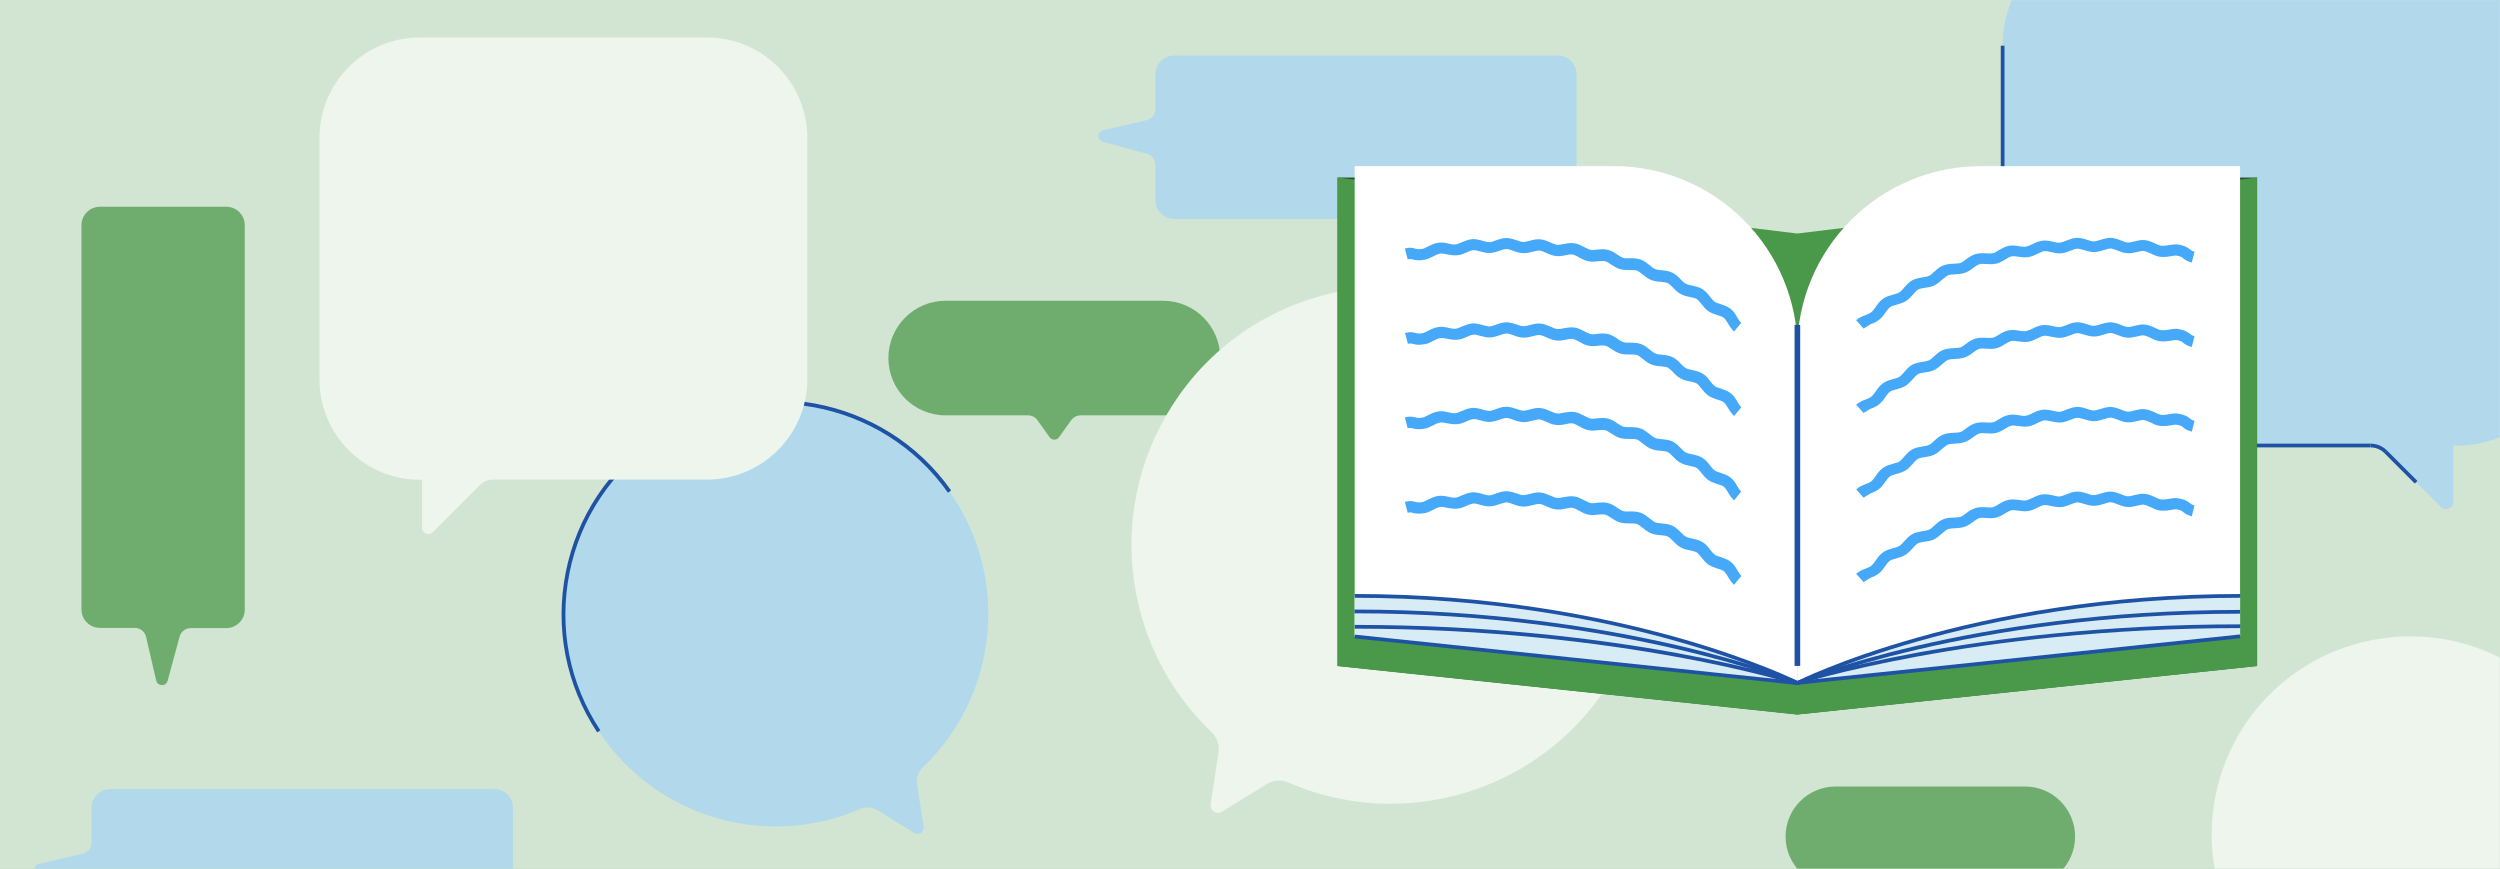 <svg width="1335" height="464" viewBox="0 0 1335 464" fill="none" xmlns="http://www.w3.org/2000/svg">
<rect x="0" y="0" width="1335" height="464" fill="#333333" stroke="none"/>
<g clip-path="url(#clip0_1528_78385)">
<rect width="1335" height="464" fill="#D2E5D2"/>
<mask id="mask0_1528_78385" style="mask-type:luminance" maskUnits="userSpaceOnUse" x="0" y="0" width="1335" height="464">
<path d="M1335 0H0V464H1335V0Z" fill="white"/>
</mask>
<g mask="url(#mask0_1528_78385)">
<path d="M1334 -0.8H-1V464.9H1334V-0.8Z" fill="#D2E5D2"/>
<path d="M89.5 363.6L95.9 340C96.6 337.3 99.1 335.4 101.9 335.4H120.8C126.3 335.4 130.7 331 130.7 325.5V120.3C130.7 114.8 126.3 110.4 120.8 110.4H53.4C47.9 110.4 43.5 114.8 43.5 120.3V325.4C43.5 330.9 47.9 335.3 53.4 335.3H72C74.9 335.3 77.4 337.3 78 340.1L83.4 363.4C84.2 366.6 88.6 366.7 89.5 363.6Z" fill="#6EAD6E"/>
<path d="M588.8 75.7L612.4 82.1C615.1 82.8 617 85.3 617 88.1V107C617 112.5 621.4 116.9 626.9 116.9H832C837.5 116.9 841.9 112.5 841.9 107V39.6C841.9 34.1 837.5 29.7 832 29.7H626.9C621.4 29.7 617 34.1 617 39.6V58.2C617 61.1 615 63.6 612.2 64.2L588.9 69.6C585.8 70.4 585.7 74.8 588.8 75.7Z" fill="#B1D9EB"/>
<path d="M20.7 467.3L44.3 473.7C47 474.4 48.9 476.9 48.9 479.7V498.6C48.9 504.1 53.3 508.5 58.8 508.5H264C269.5 508.5 273.9 504.1 273.9 498.6V431.3C273.9 425.8 269.5 421.4 264 421.4H58.8C53.3 421.4 48.9 425.8 48.9 431.3V449.9C48.9 452.8 46.9 455.3 44.1 455.9L20.8 461.3C17.7 462 17.6 466.4 20.7 467.3Z" fill="#B1D9EB"/>
<path d="M621 160.6H505C488.1 160.6 474.4 174.3 474.4 191.2C474.4 208.1 488.1 221.8 505 221.8H549C551 221.8 552.9 222.8 554 224.4L560.5 233.5C561.7 235.2 564.3 235.2 565.5 233.5L572 224.4C573.2 222.8 575 221.8 577 221.8H621C637.9 221.8 651.6 208.1 651.6 191.2C651.6 174.3 638 160.6 621 160.6Z" fill="#6EAD6E"/>
<path d="M1081.4 420H980.2C965.5 420 953.5 431.9 953.5 446.7C953.5 461.4 965.4 473.4 980.2 473.4H1018.5C1020.2 473.4 1021.9 474.2 1022.9 475.7L1028.6 483.6C1029.7 485.1 1031.9 485.1 1033 483.6L1038.7 475.7C1039.7 474.3 1041.3 473.4 1043.1 473.4H1081.4C1096.1 473.4 1108.1 461.5 1108.1 446.7C1108.1 432 1096.1 420 1081.4 420Z" fill="#6EAD6E"/>
<path d="M319.7 390.5C285.3 338.5 299.3 268.6 350.9 233.8C401.8 199.5 471.6 212.2 507 262.4C540 309.3 532.5 372 492.7 409.9C490.3 412.1 489.2 415.4 489.7 418.6L493.2 441.5C493.6 444.3 490.6 446.3 488.2 444.8L468.5 432.6C465.7 430.9 462.3 430.7 459.3 432C409.8 453.5 350.5 437.1 319.7 390.5Z" fill="#B1D9EB"/>
<path fill-rule="evenodd" clip-rule="evenodd" d="M506.2 263.1C471.1 213.3 402 200.7 351.5 234.7L350.4 233C401.8 198.4 472.2 211.2 507.9 261.9L506.2 263.1Z" fill="#1E52A5"/>
<path d="M318.9 391.1C302.1 365.7 296.2 335.4 302.1 305.6C308 275.8 325.2 250.1 350.4 233.1L351.5 234.8C326.8 251.5 309.9 276.8 304.1 306C298.3 335.3 304.1 365.1 320.6 390L318.9 391.1Z" fill="#1E52A5"/>
<path d="M1375.3 504.1C1407.4 455.6 1394.3 390.3 1346.2 357.8C1298.6 325.7 1233.5 337.7 1200.4 384.6C1169.6 428.4 1176.6 486.9 1213.8 522.3C1216 524.4 1217.1 527.4 1216.6 530.4L1213.3 551.7C1212.9 554.3 1215.7 556.2 1218 554.8L1236.4 543.5C1239 541.9 1242.2 541.7 1245 542.9C1291.2 563 1346.5 547.6 1375.3 504.1Z" fill="#EDF5ED"/>
<path d="M857.7 367.3C899.6 304 882.5 218.8 819.7 176.4C757.6 134.6 672.6 150.1 629.5 211.3C589.3 268.4 598.4 344.8 647 391C649.9 393.8 651.3 397.7 650.7 401.6L646.5 429.4C646 432.8 649.7 435.3 652.6 433.4L676.6 418.6C680 416.5 684.2 416.2 687.8 417.8C748.1 444.1 820.2 424 857.7 367.3Z" fill="#EDF5ED"/>
<path d="M224.2 20H377.5C407.1 20 431.1 44 431.1 73.6V202.5C431.1 232.1 407.1 256.1 377.5 256.1H263.3C260.7 256.1 258.2 257.1 256.3 259L231.1 284.2C229 286.3 225.4 284.8 225.4 281.9V256.2H224.2C194.6 256.2 170.6 232.2 170.6 202.6V73.6C170.6 44 194.6 20 224.2 20Z" fill="#EDF5ED"/>
<path d="M1311.5 -38.3H1132.1C1097.5 -38.3 1069.4 -10.2 1069.4 24.4V175.2C1069.4 209.8 1097.5 237.9 1132.1 237.9H1265.8C1268.9 237.9 1271.8 239.1 1274 241.3L1303.5 270.8C1305.9 273.2 1310.1 271.5 1310.1 268.1V238H1311.5C1346.1 238 1374.2 209.9 1374.2 175.3V24.4C1374.2 -10.2 1346.1 -38.3 1311.5 -38.3Z" fill="#B1D9EB"/>
<path d="M1070.4 24.4H1068.4V175.2H1070.4V24.4Z" fill="#1E52A5"/>
<path d="M1274.65 240.544L1273.24 241.958L1289.5 258.226L1290.91 256.812L1274.65 240.544Z" fill="#1E52A5"/>
<path d="M1273.3 242C1271.3 240 1268.6 238.9 1265.8 238.9V236.9C1269.2 236.9 1272.3 238.2 1274.7 240.6L1273.3 242Z" fill="#1E52A5"/>
<path d="M1265.8 236.9H1132.1V238.9H1265.8V236.9Z" fill="#1E52A5"/>
<path d="M959.8 381.5L714.3 355.6V94.8H857.8C914.2 94.8 959.9 140.5 959.9 196.8V381.5H959.8Z" fill="#285036"/>
<path d="M959.8 381.5L1205.3 355.6V94.8H1061.8C1005.4 94.8 959.8 140.5 959.8 196.8V381.5Z" fill="#285036"/>
<path d="M714.2 94.8V355.7L959.7 381.6L1205.2 355.7V94.8L959.7 124.7L714.2 94.8Z" fill="#4A994A"/>
<path d="M959.8 364.8L723.4 339.9V88.7H861.6C915.9 88.7 959.9 132.7 959.9 187V364.8H959.8Z" fill="white"/>
<path d="M959.8 364.8L1196.2 339.9V88.7H1058C1003.7 88.7 959.7 132.7 959.7 187V364.8H959.8Z" fill="white"/>
<path fill-rule="evenodd" clip-rule="evenodd" d="M961.3 173.5V355.6H958.3V173.5H961.3Z" fill="#1E52A5"/>
<path d="M959.8 364.8C959.8 364.8 867.3 318.3 723.4 318.3V339.9L959.8 364.8Z" fill="#D8ECF5"/>
<path fill-rule="evenodd" clip-rule="evenodd" d="M960.2 363.9C960.2 363.9 960.2 363.9 959.8 364.8C959.3 365.7 959.3 365.7 959.3 365.7C959.3 365.7 959.2 365.6 959.1 365.6C958.9 365.5 958.7 365.4 958.3 365.2C957.6 364.9 956.5 364.4 955.1 363.7C952.3 362.4 948.1 360.6 942.7 358.4C931.8 354 915.8 348.2 895.3 342.4C854.3 330.8 795.2 319.2 723.4 319.2V317.2C795.5 317.2 854.7 328.9 895.9 340.5C916.5 346.3 932.6 352.2 943.5 356.5C949 358.7 953.2 360.5 956 361.8C957.4 362.4 958.5 362.9 959.2 363.3C959.6 363.5 959.8 363.6 960 363.7C960 363.8 960.1 363.8 960.2 363.9Z" fill="#1E52A5"/>
<path fill-rule="evenodd" clip-rule="evenodd" d="M960.2 363.8C960.2 363.8 960.2 363.8 959.8 364.7C959.4 365.6 959.4 365.6 959.4 365.6C959.4 365.6 959.3 365.6 959.2 365.5C959 365.4 958.8 365.3 958.4 365.2C957.7 364.9 956.6 364.5 955.2 364C952.4 363 948.2 361.5 942.8 359.7C931.9 356.1 915.9 351.4 895.3 346.6C854.2 337.1 795.2 327.5 723.3 327.5V325.5C795.4 325.5 854.6 335.1 895.7 344.6C916.3 349.4 932.4 354.2 943.3 357.8C948.8 359.6 953 361.1 955.8 362.1C957.2 362.6 958.3 363 959 363.3C959.4 363.4 959.6 363.5 959.8 363.6C960 363.8 960 363.8 960.2 363.8Z" fill="#1E52A5"/>
<path fill-rule="evenodd" clip-rule="evenodd" d="M960.1 363.8C960.1 363.8 960.1 363.8 959.8 364.8C959.5 365.8 959.5 365.8 959.5 365.8C959.5 365.8 959.4 365.8 959.3 365.7C959.1 365.6 958.9 365.6 958.5 365.5C957.8 365.3 956.7 365 955.3 364.5C952.5 363.7 948.3 362.5 942.9 361.1C932 358.3 916 354.5 895.4 350.8C854.3 343.3 795.3 335.7 723.4 335.7V333.7C795.4 333.7 854.6 341.2 895.8 348.8C916.4 352.6 932.5 356.3 943.4 359.2C948.9 360.6 953.1 361.8 955.9 362.6C957.3 363 958.4 363.3 959.1 363.6C959.5 363.7 959.7 363.8 959.9 363.9C959.9 363.7 960 363.8 960.1 363.8Z" fill="#1E52A5"/>
<path fill-rule="evenodd" clip-rule="evenodd" d="M959.9 363.8C959.9 363.8 959.9 363.8 959.8 364.8C959.7 365.8 959.7 365.8 959.7 365.8L943 364C932.1 362.8 916 361.2 895.4 359C854.3 354.7 795.2 348.4 723.3 340.9L723.5 338.9C795.4 346.5 854.5 352.7 895.6 357C916.2 359.2 932.2 360.9 943.2 362L959.9 363.8Z" fill="#1E52A5"/>
<path d="M959.8 364.8C959.8 364.8 1052.3 318.3 1196.2 318.3V339.9L959.8 364.8Z" fill="#D8ECF5"/>
<path fill-rule="evenodd" clip-rule="evenodd" d="M960.2 365.6C960.2 365.6 960.2 365.6 959.8 364.7C959.4 363.8 959.4 363.8 959.4 363.8H959.5C959.5 363.8 959.6 363.7 959.7 363.7C959.9 363.6 960.2 363.5 960.5 363.3C961.2 363 962.3 362.5 963.7 361.8C966.5 360.5 970.7 358.7 976.2 356.5C987.1 352.1 1003.2 346.3 1023.8 340.5C1065 328.8 1124.2 317.2 1196.3 317.2V319.2C1124.4 319.2 1065.4 330.8 1024.4 342.4C1003.9 348.2 987.9 354 977 358.4C971.6 360.6 967.4 362.4 964.6 363.7C963.2 364.3 962.1 364.8 961.4 365.2C961 365.4 960.8 365.5 960.6 365.6C960.4 365.6 960.3 365.6 960.2 365.6Z" fill="#1E52A5"/>
<path fill-rule="evenodd" clip-rule="evenodd" d="M960.2 365.7C960.2 365.7 960.2 365.7 959.8 364.8C959.4 363.9 959.4 363.9 959.4 363.9H959.5C959.5 363.9 959.6 363.9 959.7 363.8C959.9 363.7 960.2 363.6 960.5 363.5C961.2 363.2 962.3 362.8 963.7 362.3C966.5 361.2 970.7 359.8 976.2 358C987.1 354.4 1003.2 349.6 1023.8 344.8C1065 335.2 1124.2 325.7 1196.2 325.7V327.7C1124.3 327.7 1065.3 337.2 1024.2 346.8C1003.7 351.6 987.6 356.3 976.8 359.9C971.4 361.7 967.2 363.2 964.4 364.2C963 364.7 961.9 365.1 961.2 365.4C960.8 365.5 960.6 365.6 960.4 365.7C960.3 365.6 960.3 365.6 960.2 365.7Z" fill="#1E52A5"/>
<path fill-rule="evenodd" clip-rule="evenodd" d="M960.1 365.7C960.1 365.7 960.1 365.7 959.8 364.7C959.5 363.7 959.5 363.7 959.5 363.7H959.6C959.6 363.7 959.7 363.7 959.8 363.6C960 363.5 960.3 363.5 960.6 363.3C961.3 363.1 962.4 362.8 963.8 362.3C966.6 361.5 970.8 360.3 976.3 358.9C987.2 356.1 1003.3 352.3 1023.9 348.5C1065.1 341 1124.2 333.4 1196.3 333.4V335.4C1124.4 335.4 1065.3 342.9 1024.3 350.5C1003.8 354.3 987.7 358 976.8 360.8C971.4 362.2 967.2 363.4 964.4 364.2C963 364.6 961.9 364.9 961.2 365.2C960.8 365.3 960.6 365.4 960.4 365.4C960.3 365.6 960.2 365.7 960.1 365.7Z" fill="#1E52A5"/>
<path fill-rule="evenodd" clip-rule="evenodd" d="M959.9 365.7C959.9 365.7 959.9 365.7 959.8 364.7C959.7 363.7 959.7 363.7 959.7 363.7L976.4 361.9C987.3 360.7 1003.4 359.1 1024 356.9C1065.1 352.6 1124.2 346.3 1196.1 338.8L1196.3 340.8C1124.4 348.4 1065.3 354.6 1024.2 358.9C1003.6 361.1 987.6 362.8 976.6 363.9L959.9 365.7Z" fill="#1E52A5"/>
<path d="M926 312.3C924.6 311 923.6 309.5 922.8 308.1C922.1 306.9 921.4 305.8 920.6 305.1C919.8 304.4 918.5 304 917.1 303.6C915.6 303.1 913.8 302.5 912.3 301.5C910.7 300.4 909.6 298.9 908.6 297.7C907.7 296.6 906.9 295.6 906.1 295C905.2 294.5 903.9 294.2 902.5 293.9C900.9 293.6 899.1 293.2 897.5 292.3C895.8 291.4 894.6 290.1 893.4 288.9C892.4 287.9 891.5 287 890.6 286.5C889.7 286.1 888.3 285.9 886.9 285.8C885.3 285.7 883.5 285.5 881.7 284.8C879.9 284.1 878.5 282.9 877.2 281.9C876.1 281 875.1 280.2 874.1 279.8C873.1 279.5 871.8 279.5 870.4 279.5C868.8 279.5 866.9 279.5 865.1 279C863.3 278.5 861.7 277.4 860.3 276.5C859.1 275.7 858 275 857.1 274.8C856.1 274.6 854.8 274.7 853.4 274.8C851.8 275 849.9 275.2 848.1 274.8C846.2 274.4 844.6 273.5 843.2 272.7C842 272 840.8 271.4 839.8 271.2C838.8 271 837.5 271.3 836.1 271.6C834.5 271.9 832.7 272.3 830.8 272C828.9 271.8 827.2 271 825.6 270.3C824.3 269.7 823.1 269.2 822.2 269.1C821.1 269 819.8 269.4 818.5 269.7C816.9 270.1 815.2 270.6 813.3 270.5C811.3 270.4 809.5 269.8 808 269.2C806.7 268.7 805.5 268.3 804.5 268.3C803.4 268.3 802.1 268.7 800.8 269.2C799.3 269.7 797.5 270.3 795.7 270.4C793.7 270.5 791.8 269.9 790.2 269.5C788.9 269.1 787.7 268.8 786.8 268.9C785.7 269 784.4 269.5 783.1 270.1C781.6 270.8 780 271.5 778.2 271.6C776.1 271.8 774.2 271.4 772.5 271.1C771.2 270.8 770 270.6 769.2 270.7C767.8 270.9 766.5 271.6 765.1 272.3C763.7 273 762.3 273.8 760.7 274C757.4 274.6 755.7 274.2 754.2 273.8C753.4 273.6 753.1 273.5 751.7 273.8L750.2 268C752.9 267.3 754.3 267.6 755.8 268C756.7 268.2 757.4 268.5 759.6 268.1C760.3 268 761.2 267.5 762.2 267C763.8 266.2 765.8 265.1 768.2 264.8C770 264.6 771.8 264.9 773.5 265.3C774.9 265.6 776.2 265.9 777.4 265.7C778.3 265.6 779.4 265.1 780.5 264.6C782.2 263.9 784.1 263.1 786.2 262.9C788.2 262.8 790 263.3 791.7 263.8C793 264.2 794.3 264.5 795.4 264.5C796.3 264.5 797.5 264.1 798.7 263.6C800.4 263 802.3 262.3 804.4 262.3C806.4 262.3 808.3 263 809.9 263.5C811.2 264 812.4 264.4 813.4 264.4C814.3 264.4 815.5 264.1 816.8 263.8C818.5 263.3 820.5 262.8 822.6 263C824.6 263.2 826.4 264 828 264.7C829.2 265.2 830.4 265.8 831.4 265.9C832.4 266 833.6 265.8 834.9 265.5C836.6 265.2 838.6 264.8 840.7 265.1C842.8 265.4 844.5 266.4 846.1 267.2C847.3 267.8 848.4 268.4 849.3 268.6C850.2 268.8 851.5 268.7 852.8 268.5C854.6 268.3 856.6 268.1 858.6 268.6C860.6 269.1 862.3 270.2 863.7 271.2C864.8 271.9 865.9 272.7 866.8 272.9C867.7 273.2 869 273.2 870.3 273.1C872.1 273.1 874.1 273.1 876.1 273.8C878 274.5 879.6 275.8 881 276.9C882 277.7 883 278.5 883.9 278.9C884.8 279.3 886 279.4 887.3 279.5C889.1 279.7 891.1 279.8 893 280.7C894.9 281.6 896.3 283 897.6 284.3C898.5 285.2 899.4 286.1 900.3 286.6C901.2 287.1 902.4 287.3 903.7 287.6C905.5 288 907.4 288.4 909.2 289.5C911 290.6 912.2 292.2 913.3 293.6C914.1 294.7 914.9 295.6 915.7 296.2C916.5 296.8 917.7 297.1 918.9 297.5C920.6 298.1 922.6 298.7 924.2 300C925.9 301.3 926.9 303 927.8 304.6C928.5 305.7 929.1 306.8 929.9 307.5L926 312.3ZM995.2 310.9L991.2 306.4C992.8 305 994.7 304.2 996.3 303.6C997.5 303.1 998.7 302.7 999.4 302C1000.2 301.4 1000.9 300.3 1001.7 299.2C1002.7 297.7 1003.9 296.1 1005.6 294.9C1007.3 293.7 1009.3 293.2 1011 292.7C1012.3 292.4 1013.5 292 1014.3 291.5C1015.2 291 1016 290 1016.9 289C1018.1 287.7 1019.4 286.2 1021.2 285.2C1023.1 284.2 1025.1 283.9 1026.8 283.6C1028.1 283.4 1029.3 283.2 1030.2 282.8C1031.1 282.4 1032 281.5 1033 280.6C1034.3 279.4 1035.8 278 1037.7 277.3C1039.6 276.5 1041.7 276.4 1043.4 276.4C1044.7 276.3 1046 276.3 1046.9 276C1047.8 275.7 1048.9 274.9 1049.9 274.1C1051.3 273 1052.9 271.9 1054.9 271.3C1056.9 270.7 1058.9 270.8 1060.7 270.9C1062 271 1063.3 271.1 1064.2 270.8C1065.2 270.6 1066.3 269.9 1067.4 269.2C1068.9 268.3 1070.6 267.3 1072.6 266.9C1074.6 266.5 1076.6 266.8 1078.4 267C1079.7 267.2 1080.9 267.4 1081.9 267.2C1082.9 267 1084.1 266.5 1085.3 265.9C1086.9 265.1 1088.6 264.3 1090.7 264C1092.8 263.8 1094.7 264.2 1096.5 264.6C1097.8 264.9 1099 265.2 1099.9 265.1C1100.9 265 1102.1 264.5 1103.4 264C1105 263.4 1106.8 262.6 1108.9 262.5C1111 262.4 1112.9 263 1114.6 263.6C1115.9 264 1117 264.4 1118 264.4C1119 264.4 1120.3 264 1121.6 263.6C1123.2 263.1 1125.1 262.5 1127.1 262.5C1129.2 262.6 1131.1 263.3 1132.8 264C1134 264.5 1135.1 264.9 1136 265C1137.1 265.1 1138.4 264.8 1139.8 264.4C1141.5 264 1143.3 263.5 1145.2 263.7C1147.4 263.9 1149.3 264.8 1151 265.6C1152.1 266.1 1153.2 266.6 1154 266.7C1155.3 266.9 1156.7 266.6 1158.2 266.4C1159.8 266.1 1161.6 265.8 1163.3 266.1C1166.8 266.7 1168.2 267.7 1169.6 268.8C1170.2 269.3 1170.6 269.6 1171.9 269.9L1170.4 275.7C1167.8 275 1166.6 274.1 1165.8 273.4C1165.1 272.8 1164.6 272.4 1162.3 272C1161.6 271.9 1160.5 272.1 1159.3 272.3C1157.5 272.6 1155.5 272.9 1153.3 272.6C1151.6 272.4 1150 271.6 1148.6 270.9C1147.3 270.3 1146 269.7 1144.8 269.5C1143.9 269.4 1142.7 269.7 1141.4 270C1139.7 270.4 1137.8 270.9 1135.8 270.7C1134 270.6 1132.3 269.9 1130.8 269.3C1129.5 268.8 1128.2 268.3 1127.1 268.2C1126.2 268.2 1124.9 268.6 1123.6 269C1122 269.5 1120.2 270.1 1118.2 270.1C1116.3 270.1 1114.6 269.6 1113 269.1C1111.6 268.7 1110.3 268.3 1109.3 268.3C1108.3 268.3 1107.1 268.8 1105.9 269.3C1104.3 269.9 1102.6 270.6 1100.6 270.8C1098.7 270.9 1096.9 270.5 1095.3 270.2C1093.9 269.9 1092.6 269.6 1091.6 269.7C1090.6 269.8 1089.4 270.4 1088.2 271C1086.7 271.7 1085 272.6 1083.1 272.9C1081.2 273.2 1079.4 272.9 1077.8 272.7C1076.4 272.5 1075.1 272.3 1074.1 272.5C1073.1 272.7 1072 273.4 1070.8 274.1C1069.4 275 1067.8 275.9 1065.9 276.4C1064.1 276.9 1062.2 276.7 1060.6 276.6C1059.2 276.5 1057.8 276.4 1056.9 276.7C1055.9 277 1054.9 277.8 1053.7 278.6C1052.4 279.6 1050.9 280.7 1049.1 281.3C1047.3 281.9 1045.5 282 1043.8 282.1C1042.4 282.2 1041.1 282.2 1040.1 282.6C1039.2 283 1038.2 283.9 1037.1 284.8C1035.9 285.9 1034.5 287.1 1032.8 288C1031.1 288.8 1029.3 289.1 1027.7 289.3C1026.3 289.5 1025 289.7 1024.1 290.2C1023.2 290.7 1022.3 291.7 1021.4 292.7C1020.3 293.9 1019.1 295.3 1017.5 296.3C1015.9 297.3 1014.1 297.8 1012.6 298.2C1011.2 298.6 1010 298.9 1009.1 299.5C1008.3 300.1 1007.5 301.2 1006.7 302.3C1005.8 303.6 1004.7 305.2 1003.2 306.3C1001.7 307.5 1000 308.1 998.5 308.7C997.2 309.7 995.9 310.2 995.2 310.9ZM926 267.2C924.6 265.9 923.6 264.4 922.8 263C922.1 261.8 921.4 260.7 920.6 260C919.8 259.3 918.5 258.9 917.1 258.5C915.6 258 913.8 257.4 912.3 256.4C910.7 255.3 909.6 253.8 908.6 252.6C907.7 251.5 906.9 250.5 906.1 249.9C905.2 249.4 903.9 249.1 902.5 248.8C900.9 248.5 899.1 248.1 897.5 247.2C895.8 246.3 894.5 245 893.4 243.8C892.4 242.8 891.5 241.9 890.6 241.4C889.7 241 888.3 240.8 886.9 240.7C885.3 240.6 883.5 240.4 881.7 239.7C879.9 239 878.5 237.8 877.2 236.8C876.1 235.9 875.1 235.1 874.1 234.7C873.1 234.4 871.8 234.4 870.4 234.4C868.8 234.4 866.9 234.4 865.1 233.9C863.3 233.4 861.7 232.3 860.3 231.4C859.1 230.6 858 229.9 857.1 229.7C856.1 229.5 854.8 229.6 853.4 229.7C851.8 229.9 849.9 230.1 848.1 229.7C846.2 229.3 844.6 228.4 843.2 227.6C842 226.9 840.8 226.3 839.8 226.1C838.8 225.9 837.5 226.2 836.1 226.5C834.5 226.8 832.7 227.2 830.8 226.9C828.9 226.7 827.2 225.9 825.6 225.2C824.3 224.6 823.1 224.1 822.2 224C821.1 223.9 819.8 224.3 818.5 224.6C816.9 225 815.1 225.5 813.3 225.4C811.3 225.3 809.5 224.7 808 224.1C806.7 223.6 805.5 223.2 804.5 223.2C803.4 223.2 802.1 223.6 800.8 224.1C799.3 224.6 797.5 225.2 795.7 225.3C793.7 225.4 791.8 224.8 790.2 224.4C788.9 224 787.7 223.7 786.8 223.8C785.7 223.9 784.4 224.4 783.1 225C781.6 225.7 780 226.4 778.2 226.5C776.1 226.7 774.2 226.3 772.5 226C771.2 225.7 770 225.5 769.2 225.6C767.8 225.8 766.5 226.5 765.1 227.2C763.7 227.9 762.3 228.7 760.7 228.9C757.4 229.5 755.7 229.1 754.2 228.7C753.4 228.5 753.1 228.4 751.7 228.7L750.2 222.9C752.9 222.2 754.3 222.5 755.8 222.9C756.7 223.1 757.4 223.4 759.6 223C760.3 222.9 761.2 222.4 762.2 221.9C763.8 221.1 765.8 220 768.2 219.7C770 219.4 771.8 219.8 773.5 220.2C774.9 220.5 776.2 220.8 777.4 220.6C778.3 220.5 779.4 220 780.5 219.5C782.2 218.8 784.1 218 786.2 217.8C788.2 217.7 790 218.2 791.7 218.7C793 219.1 794.3 219.4 795.4 219.4C796.3 219.4 797.5 219 798.7 218.5C800.4 217.9 802.3 217.2 804.4 217.2C806.4 217.2 808.2 217.9 809.9 218.4C811.2 218.9 812.4 219.3 813.4 219.3C814.4 219.3 815.5 219 816.8 218.7C818.5 218.2 820.5 217.7 822.6 217.9C824.6 218.1 826.4 218.9 828 219.6C829.2 220.1 830.4 220.7 831.4 220.8C832.4 220.9 833.6 220.7 834.9 220.4C836.6 220.1 838.6 219.7 840.7 220C842.8 220.3 844.5 221.3 846.1 222.1C847.3 222.7 848.4 223.3 849.3 223.5C850.2 223.7 851.5 223.6 852.8 223.4C854.6 223.2 856.6 223 858.6 223.5C860.6 224 862.3 225.1 863.7 226.1C864.8 226.8 865.9 227.5 866.8 227.8C867.8 228.1 869 228.1 870.3 228.1C872.1 228.1 874.1 228.1 876.1 228.8C878 229.5 879.6 230.8 881 231.9C882 232.7 883 233.5 883.9 233.9C884.8 234.3 886 234.4 887.3 234.5C889.1 234.7 891.1 234.8 893 235.7C894.9 236.6 896.3 238 897.5 239.3C898.4 240.3 899.3 241.1 900.2 241.6C901.1 242.1 902.3 242.3 903.6 242.6C905.4 243 907.3 243.4 909.1 244.5C910.9 245.6 912.1 247.2 913.2 248.6C914 249.7 914.8 250.6 915.6 251.2C916.4 251.8 917.6 252.1 918.8 252.5C920.5 253.1 922.5 253.7 924.1 255C925.8 256.3 926.8 258 927.7 259.6C928.4 260.7 929 261.8 929.8 262.5L926 267.2ZM995.2 265.8L991.2 261.3C992.8 259.9 994.7 259.1 996.3 258.5C997.5 258 998.7 257.6 999.4 256.9C1000.2 256.3 1000.9 255.2 1001.7 254.1C1002.7 252.6 1003.9 251 1005.6 249.8C1007.3 248.6 1009.3 248.1 1011 247.6C1012.3 247.3 1013.5 246.9 1014.3 246.4C1015.1 245.9 1016 244.9 1016.8 243.9C1018 242.6 1019.3 241 1021.1 240C1022.9 239 1024.9 238.7 1026.7 238.4C1028 238.2 1029.2 238 1030.1 237.6C1031 237.2 1031.9 236.3 1032.9 235.4C1034.2 234.2 1035.7 232.8 1037.6 232.1C1039.5 231.3 1041.6 231.2 1043.4 231.1C1044.7 231 1046 231 1046.9 230.7C1047.8 230.4 1048.9 229.6 1049.9 228.8C1051.3 227.7 1052.9 226.6 1054.9 226C1056.9 225.4 1058.9 225.5 1060.7 225.6C1062 225.7 1063.3 225.7 1064.2 225.5C1065.2 225.3 1066.3 224.6 1067.4 223.9C1068.9 223 1070.6 222 1072.6 221.6C1074.6 221.2 1076.6 221.5 1078.4 221.8C1079.7 222 1080.9 222.2 1081.9 222C1082.9 221.8 1084.1 221.3 1085.3 220.7C1086.9 219.9 1088.6 219.1 1090.7 218.8C1092.8 218.6 1094.7 219 1096.5 219.4C1097.8 219.7 1099 220 1099.9 219.9C1100.9 219.8 1102.1 219.3 1103.4 218.8C1105 218.2 1106.8 217.4 1108.9 217.3C1111 217.2 1112.9 217.8 1114.6 218.4C1115.8 218.8 1117 219.2 1118 219.2C1119 219.2 1120.3 218.8 1121.6 218.4C1123.2 217.9 1125.1 217.3 1127.1 217.3C1129.2 217.4 1131.1 218.1 1132.8 218.8C1134 219.3 1135.1 219.7 1136 219.8C1137.1 219.9 1138.4 219.6 1139.8 219.2C1141.5 218.8 1143.3 218.3 1145.2 218.5C1147.4 218.7 1149.3 219.6 1151 220.4C1152.1 220.9 1153.2 221.4 1154 221.5C1155.3 221.7 1156.7 221.4 1158.2 221.2C1159.8 220.9 1161.6 220.6 1163.3 220.9C1166.8 221.5 1168.2 222.5 1169.6 223.6C1170.2 224.1 1170.6 224.4 1171.9 224.7L1170.4 230.5C1167.8 229.8 1166.6 228.9 1165.8 228.2C1165.1 227.6 1164.6 227.2 1162.3 226.8C1161.6 226.7 1160.5 226.9 1159.3 227.1C1157.5 227.4 1155.5 227.7 1153.3 227.4C1151.6 227.2 1150 226.4 1148.6 225.7C1147.3 225.1 1146 224.5 1144.8 224.3C1143.9 224.2 1142.7 224.5 1141.4 224.8C1139.7 225.2 1137.8 225.7 1135.8 225.5C1134 225.4 1132.3 224.7 1130.8 224.1C1129.5 223.6 1128.2 223.1 1127.1 223C1126.1 223 1124.9 223.4 1123.6 223.8C1122 224.3 1120.2 224.9 1118.2 224.9C1116.3 224.9 1114.6 224.4 1113 223.9C1111.6 223.5 1110.3 223.1 1109.3 223.1C1108.3 223.1 1107.1 223.6 1105.9 224.1C1104.3 224.7 1102.6 225.4 1100.6 225.6C1098.7 225.7 1096.9 225.3 1095.3 225C1093.9 224.7 1092.6 224.4 1091.6 224.5C1090.6 224.6 1089.4 225.2 1088.2 225.8C1086.7 226.5 1085 227.4 1083.1 227.7C1081.2 228 1079.4 227.7 1077.8 227.5C1076.4 227.3 1075.1 227.1 1074.1 227.3C1073.1 227.5 1072 228.2 1070.8 228.9C1069.4 229.8 1067.8 230.7 1065.9 231.2C1064.1 231.6 1062.2 231.5 1060.6 231.4C1059.2 231.3 1057.8 231.2 1056.9 231.5C1055.9 231.8 1054.9 232.6 1053.7 233.4C1052.4 234.4 1050.9 235.5 1049.1 236.1C1047.3 236.7 1045.5 236.8 1043.9 236.9C1042.5 237 1041.1 237 1040.2 237.4C1039.3 237.8 1038.3 238.7 1037.2 239.6C1036 240.7 1034.6 241.9 1032.9 242.8C1031.2 243.6 1029.4 243.9 1027.8 244.1C1026.4 244.3 1025.1 244.5 1024.2 245C1023.3 245.5 1022.4 246.5 1021.5 247.6C1020.4 248.8 1019.2 250.2 1017.6 251.2C1016 252.2 1014.3 252.6 1012.7 253.1C1011.3 253.5 1010 253.8 1009.2 254.4C1008.4 255 1007.6 256.1 1006.8 257.2C1005.9 258.5 1004.8 260.1 1003.3 261.2C1001.8 262.4 1000.1 263 998.6 263.6C997.2 264.6 995.9 265.1 995.2 265.8ZM926 222.1C924.6 220.8 923.6 219.3 922.8 217.9C922.1 216.7 921.4 215.6 920.6 214.9C919.8 214.2 918.5 213.8 917.1 213.4C915.6 212.9 913.8 212.3 912.3 211.3C910.7 210.2 909.6 208.7 908.6 207.5C907.7 206.4 906.9 205.4 906.1 204.8C905.2 204.3 903.9 204 902.5 203.7C900.9 203.4 899.1 203 897.5 202.1C895.8 201.2 894.5 199.9 893.4 198.7C892.4 197.7 891.5 196.8 890.6 196.3C889.7 195.9 888.3 195.7 886.9 195.6C885.3 195.5 883.5 195.3 881.7 194.6C880 193.9 878.5 192.7 877.3 191.7C876.2 190.8 875.2 190 874.2 189.6C873.2 189.3 871.9 189.3 870.5 189.3C868.9 189.3 867 189.3 865.2 188.8C863.4 188.3 861.8 187.2 860.4 186.3C859.2 185.5 858.1 184.8 857.2 184.6C856.2 184.4 854.9 184.5 853.5 184.6C851.9 184.8 850 185 848.2 184.6C846.3 184.2 844.7 183.3 843.3 182.5C842.1 181.8 840.9 181.2 839.9 181C838.9 180.8 837.6 181.1 836.2 181.4C834.6 181.7 832.8 182.1 830.9 181.8C829 181.6 827.3 180.8 825.7 180.1C824.4 179.5 823.2 179 822.3 178.9C821.2 178.8 819.9 179.2 818.6 179.5C817 179.9 815.2 180.4 813.4 180.3C811.4 180.2 809.6 179.6 808.1 179C806.8 178.5 805.6 178.1 804.6 178.1C803.5 178.1 802.2 178.5 800.9 179C799.4 179.5 797.6 180.1 795.8 180.2C793.8 180.3 791.9 179.7 790.3 179.3C789 178.9 787.8 178.6 786.9 178.7C785.8 178.8 784.5 179.3 783.2 179.9C781.7 180.6 780.1 181.3 778.3 181.4C776.2 181.6 774.3 181.2 772.6 180.9C771.3 180.6 770.1 180.4 769.3 180.5C767.9 180.7 766.6 181.4 765.2 182.1C763.8 182.8 762.4 183.6 760.8 183.8C757.5 184.4 755.8 184 754.3 183.6C753.5 183.4 753.2 183.3 751.8 183.6L750.3 177.8C753 177.1 754.4 177.4 755.9 177.8C756.8 178 757.5 178.3 759.7 177.9C760.4 177.8 761.3 177.3 762.3 176.8C763.9 176 765.9 174.9 768.3 174.6C770.1 174.3 771.9 174.7 773.6 175.1C775 175.4 776.3 175.7 777.5 175.5C778.4 175.4 779.5 174.9 780.6 174.4C782.3 173.7 784.2 172.9 786.3 172.7C788.3 172.6 790.1 173.1 791.8 173.6C793.1 174 794.4 174.3 795.5 174.3C796.4 174.3 797.6 173.9 798.8 173.4C800.5 172.8 802.4 172.1 804.5 172.1C806.5 172.1 808.3 172.8 810 173.3C811.3 173.8 812.5 174.2 813.5 174.2C814.4 174.2 815.6 173.9 816.9 173.6C818.6 173.1 820.6 172.6 822.7 172.8C824.7 173 826.5 173.8 828.1 174.5C829.3 175 830.5 175.6 831.5 175.7C832.5 175.8 833.7 175.6 835 175.3C836.7 175 838.7 174.6 840.8 174.9C842.9 175.2 844.6 176.2 846.2 177C847.4 177.6 848.5 178.2 849.4 178.4C850.3 178.6 851.6 178.5 852.9 178.3C854.7 178.1 856.7 177.9 858.7 178.4C860.7 178.9 862.4 180 863.8 181C864.9 181.7 866 182.4 866.9 182.7C867.9 183 869.1 183 870.4 183C872.2 183 874.2 183 876.2 183.7C878.2 184.4 879.7 185.7 881.1 186.8C882.1 187.6 883.1 188.4 884 188.8C884.9 189.2 886.1 189.3 887.4 189.4C889.2 189.6 891.2 189.8 893.1 190.7C895 191.6 896.4 193 897.6 194.3C898.5 195.3 899.4 196.1 900.3 196.6C901.2 197.1 902.4 197.3 903.7 197.6C905.5 198 907.4 198.4 909.2 199.5C911 200.6 912.2 202.2 913.3 203.6C914.1 204.7 914.9 205.6 915.7 206.2C916.5 206.8 917.7 207.1 918.9 207.5C920.6 208.1 922.6 208.7 924.2 210C925.9 211.3 926.9 213 927.8 214.6C928.5 215.7 929.1 216.8 929.9 217.5L926 222.1ZM995.2 220.6L991.2 216.1C992.8 214.7 994.7 213.9 996.3 213.3C997.5 212.8 998.7 212.4 999.4 211.7C1000.2 211.1 1000.9 210 1001.7 208.9C1002.7 207.4 1003.9 205.8 1005.6 204.6C1007.3 203.4 1009.3 202.9 1011 202.4C1012.3 202.1 1013.5 201.7 1014.3 201.2C1015.1 200.7 1016 199.7 1016.8 198.7C1018 197.4 1019.3 195.8 1021.1 194.8C1023 193.8 1025 193.5 1026.7 193.2C1028 193 1029.2 192.8 1030.1 192.4C1031 192 1031.9 191.1 1032.9 190.2C1034.2 189 1035.7 187.6 1037.6 186.9C1039.5 186.1 1041.6 186 1043.4 185.9C1044.7 185.8 1045.9 185.8 1046.9 185.5C1047.8 185.2 1048.9 184.4 1049.9 183.6C1051.3 182.5 1052.9 181.4 1054.9 180.8C1056.9 180.2 1058.9 180.3 1060.7 180.4C1062 180.5 1063.3 180.5 1064.2 180.3C1065.2 180.1 1066.3 179.4 1067.4 178.7C1068.9 177.8 1070.6 176.8 1072.6 176.4C1074.6 176 1076.6 176.3 1078.4 176.6C1079.7 176.8 1080.9 177 1081.9 176.8C1082.9 176.6 1084.1 176.1 1085.3 175.5C1086.9 174.7 1088.6 173.9 1090.7 173.6C1092.8 173.4 1094.7 173.8 1096.5 174.2C1097.8 174.5 1099 174.8 1099.9 174.7C1100.9 174.6 1102.1 174.1 1103.4 173.6C1105 173 1106.8 172.2 1108.9 172.1C1111 172 1112.9 172.6 1114.6 173.2C1115.8 173.6 1117 174 1118 174C1119 174 1120.3 173.6 1121.6 173.2C1123.2 172.7 1125.1 172.1 1127.1 172.1C1129.2 172.2 1131.1 172.9 1132.8 173.6C1134 174.1 1135.1 174.5 1136 174.6C1137.1 174.7 1138.4 174.4 1139.8 174C1141.5 173.6 1143.3 173.1 1145.2 173.3C1147.4 173.5 1149.3 174.4 1151 175.2C1152.1 175.7 1153.2 176.2 1154 176.3C1155.3 176.5 1156.7 176.2 1158.2 176C1159.8 175.7 1161.6 175.4 1163.3 175.7C1166.8 176.3 1168.2 177.3 1169.6 178.4C1170.2 178.9 1170.6 179.2 1171.9 179.5L1170.4 185.3C1167.8 184.6 1166.6 183.7 1165.8 183C1165.1 182.4 1164.6 182 1162.3 181.6C1161.6 181.5 1160.5 181.7 1159.3 181.9C1157.5 182.2 1155.5 182.5 1153.3 182.2C1151.6 182 1150 181.2 1148.6 180.5C1147.3 179.9 1146 179.3 1144.8 179.1C1143.9 179 1142.7 179.3 1141.4 179.6C1139.7 180 1137.8 180.5 1135.8 180.3C1134 180.2 1132.3 179.5 1130.8 178.9C1129.5 178.4 1128.2 177.9 1127.1 177.8C1126.1 177.8 1124.9 178.2 1123.6 178.6C1122 179.1 1120.2 179.7 1118.2 179.7C1116.3 179.7 1114.6 179.2 1113 178.7C1111.6 178.3 1110.3 177.9 1109.3 177.9C1108.3 177.9 1107.1 178.4 1105.9 178.9C1104.3 179.5 1102.6 180.2 1100.6 180.4C1098.7 180.5 1096.9 180.1 1095.3 179.8C1093.9 179.5 1092.6 179.2 1091.6 179.3C1090.6 179.4 1089.4 180 1088.2 180.6C1086.7 181.3 1085 182.2 1083.1 182.5C1081.2 182.8 1079.4 182.5 1077.8 182.3C1076.4 182.1 1075.1 181.9 1074.1 182.1C1073.1 182.3 1072 183 1070.8 183.7C1069.4 184.6 1067.8 185.5 1065.9 186C1064.1 186.5 1062.2 186.3 1060.6 186.2C1059.2 186.1 1057.8 186 1056.9 186.3C1055.9 186.6 1054.9 187.4 1053.7 188.2C1052.4 189.2 1050.9 190.3 1049.1 190.9C1047.3 191.5 1045.5 191.6 1043.9 191.7C1042.5 191.8 1041.1 191.8 1040.2 192.2C1039.3 192.6 1038.3 193.5 1037.2 194.4C1036 195.5 1034.6 196.7 1032.9 197.6C1031.2 198.4 1029.4 198.7 1027.8 198.9C1026.4 199.1 1025.1 199.3 1024.2 199.8C1023.3 200.3 1022.4 201.3 1021.5 202.4C1020.4 203.6 1019.2 205 1017.6 206C1016 207 1014.3 207.4 1012.7 207.9C1011.3 208.3 1010 208.6 1009.2 209.2C1008.4 209.8 1007.6 210.9 1006.8 212C1005.9 213.3 1004.8 214.9 1003.3 216C1001.8 217.2 1000.1 217.9 998.6 218.4C997.2 219.4 995.9 219.9 995.2 220.6ZM926 177C924.6 175.7 923.6 174.2 922.8 172.8C922.1 171.6 921.4 170.5 920.6 169.8C919.8 169.1 918.5 168.7 917.1 168.3C915.6 167.8 913.8 167.2 912.3 166.2C910.7 165.1 909.6 163.6 908.6 162.4C907.7 161.3 906.9 160.3 906.1 159.7C905.2 159.2 903.9 158.9 902.5 158.6C900.9 158.3 899.1 157.9 897.5 157C895.8 156.1 894.5 154.8 893.4 153.6C892.4 152.6 891.5 151.7 890.6 151.2C889.7 150.8 888.3 150.6 886.9 150.5C885.3 150.4 883.5 150.2 881.7 149.5C879.9 148.8 878.5 147.6 877.2 146.6C876.1 145.7 875.1 144.9 874.1 144.5C873.1 144.2 871.8 144.2 870.4 144.2C868.8 144.2 866.9 144.2 865.1 143.7C863.3 143.2 861.7 142.1 860.3 141.2C859.1 140.4 858 139.7 857.1 139.5C856.1 139.3 854.8 139.4 853.4 139.5C851.8 139.7 849.9 139.9 848.1 139.5C846.2 139.1 844.6 138.2 843.2 137.4C842 136.7 840.8 136.1 839.8 135.9C838.8 135.7 837.5 136 836.1 136.3C834.5 136.6 832.7 137 830.8 136.7C828.9 136.5 827.2 135.7 825.6 135C824.3 134.4 823.1 133.9 822.2 133.8C821.1 133.7 819.8 134.1 818.5 134.4C816.9 134.8 815.1 135.3 813.3 135.2C811.3 135.1 809.5 134.5 808 133.9C806.7 133.4 805.5 133 804.5 133C803.4 133 802.1 133.4 800.8 133.9C799.3 134.4 797.5 135 795.7 135.1C793.7 135.2 791.8 134.6 790.2 134.2C788.9 133.8 787.7 133.5 786.8 133.6C785.7 133.7 784.4 134.2 783.1 134.8C781.6 135.5 780 136.2 778.2 136.3C776.1 136.5 774.2 136.1 772.5 135.8C771.2 135.5 770 135.3 769.2 135.4C767.8 135.6 766.5 136.3 765.1 137C763.7 137.7 762.3 138.5 760.7 138.7C757.4 139.3 755.7 138.9 754.2 138.5C753.4 138.3 753.1 138.2 751.7 138.5L750.2 132.7C752.9 132 754.3 132.3 755.8 132.8C756.7 133 757.4 133.3 759.6 132.9C760.3 132.8 761.2 132.3 762.2 131.8C763.8 131 765.8 129.9 768.2 129.6C770 129.3 771.8 129.7 773.5 130.1C774.9 130.4 776.2 130.7 777.4 130.5C778.3 130.4 779.4 129.9 780.5 129.4C782.2 128.7 784.1 127.9 786.2 127.7C788.2 127.6 790 128.1 791.7 128.6C793 129 794.3 129.3 795.4 129.3C796.3 129.3 797.5 128.9 798.7 128.4C800.4 127.8 802.3 127.1 804.4 127.1C806.4 127.1 808.2 127.8 809.9 128.3C811.2 128.8 812.4 129.2 813.4 129.2C814.3 129.2 815.5 128.9 816.8 128.6C818.5 128.1 820.5 127.6 822.6 127.8C824.6 128 826.4 128.8 828 129.5C829.2 130 830.4 130.6 831.4 130.7C832.4 130.8 833.6 130.6 834.9 130.3C836.6 130 838.6 129.6 840.7 129.9C842.8 130.2 844.5 131.2 846.1 132C847.3 132.6 848.4 133.2 849.3 133.4C850.2 133.6 851.5 133.5 852.8 133.3C854.6 133.1 856.6 132.9 858.6 133.4C860.6 133.9 862.3 135 863.7 136C864.8 136.7 865.9 137.4 866.8 137.7C867.7 138 869 138 870.3 137.9C872.1 137.9 874.1 137.9 876.1 138.6C878 139.3 879.6 140.6 881 141.7C882 142.5 883 143.3 883.9 143.7C884.8 144.1 886 144.2 887.3 144.3C889.1 144.5 891.1 144.7 893 145.6C894.9 146.5 896.3 147.9 897.5 149.2C898.4 150.2 899.3 151 900.2 151.5C901.1 152 902.3 152.2 903.6 152.5C905.4 152.9 907.3 153.3 909.1 154.4C910.9 155.5 912.1 157.1 913.2 158.5C914 159.6 914.8 160.5 915.6 161.1C916.4 161.7 917.6 162 918.8 162.4C920.5 163 922.5 163.6 924.1 164.9C925.8 166.2 926.8 167.9 927.7 169.5C928.4 170.6 929 171.7 929.8 172.4L926 177ZM995.2 175.5L991.2 171C992.8 169.6 994.7 168.8 996.3 168.2C997.5 167.7 998.7 167.3 999.4 166.6C1000.2 166 1000.9 164.9 1001.7 163.8C1002.7 162.3 1003.9 160.7 1005.6 159.5C1007.3 158.3 1009.3 157.8 1011 157.3C1012.3 157 1013.5 156.6 1014.3 156.1C1015.1 155.6 1016 154.6 1016.8 153.6C1018 152.3 1019.3 150.7 1021.1 149.7C1022.9 148.7 1025 148.4 1026.7 148.1C1028 147.9 1029.2 147.7 1030.1 147.3C1031 146.9 1031.9 146 1032.9 145.1C1034.2 143.9 1035.7 142.5 1037.6 141.8C1039.5 141 1041.6 140.9 1043.4 140.8C1044.7 140.7 1046 140.7 1046.9 140.4C1047.8 140.1 1048.9 139.3 1049.9 138.5C1051.3 137.4 1052.9 136.3 1054.9 135.7C1056.9 135.1 1058.9 135.2 1060.7 135.3C1062 135.4 1063.3 135.4 1064.2 135.2C1065.2 135 1066.3 134.3 1067.4 133.6C1068.9 132.7 1070.6 131.7 1072.6 131.3C1074.6 130.9 1076.6 131.2 1078.4 131.5C1079.7 131.7 1080.9 131.9 1081.9 131.7C1082.9 131.5 1084.1 131 1085.3 130.4C1086.9 129.6 1088.6 128.8 1090.7 128.5C1092.8 128.3 1094.7 128.7 1096.4 129.1C1097.7 129.4 1098.9 129.7 1099.9 129.6C1100.9 129.5 1102.1 129 1103.4 128.5C1105 127.9 1106.8 127.1 1108.9 127C1111 126.9 1112.9 127.5 1114.6 128.1C1115.8 128.5 1117 128.9 1118 128.9C1119 128.9 1120.3 128.5 1121.6 128.1C1123.2 127.6 1125.1 127 1127.1 127C1129.2 127.1 1131.1 127.8 1132.8 128.5C1134 129 1135.1 129.4 1136 129.5C1137.1 129.6 1138.4 129.3 1139.8 128.9C1141.5 128.5 1143.3 128 1145.2 128.2C1147.4 128.4 1149.3 129.3 1151 130.1C1152.1 130.6 1153.2 131.1 1154 131.2C1155.3 131.4 1156.7 131.1 1158.2 130.9C1159.8 130.6 1161.6 130.3 1163.3 130.6C1166.8 131.2 1168.2 132.2 1169.6 133.3C1170.2 133.8 1170.6 134.1 1171.9 134.4L1170.4 140.2C1167.8 139.5 1166.6 138.6 1165.8 137.9C1165.1 137.3 1164.6 136.9 1162.3 136.5C1161.6 136.4 1160.5 136.6 1159.3 136.8C1157.5 137.1 1155.5 137.4 1153.3 137.1C1151.6 136.9 1150 136.1 1148.6 135.4C1147.3 134.8 1146 134.2 1144.8 134C1143.9 133.9 1142.7 134.2 1141.4 134.5C1139.7 134.9 1137.8 135.4 1135.8 135.2C1134 135.1 1132.3 134.4 1130.8 133.8C1129.5 133.3 1128.2 132.8 1127.1 132.7C1126.1 132.7 1124.9 133.1 1123.6 133.5C1122 134 1120.2 134.6 1118.2 134.6C1116.3 134.6 1114.6 134.1 1113 133.6C1111.6 133.2 1110.3 132.8 1109.3 132.8C1108.3 132.8 1107.1 133.3 1105.9 133.8C1104.3 134.4 1102.6 135.1 1100.6 135.3C1098.7 135.4 1096.9 135 1095.3 134.6C1094 134.3 1092.7 134 1091.7 134.1C1090.7 134.2 1089.5 134.8 1088.3 135.4C1086.8 136.1 1085.1 137 1083.2 137.3C1081.3 137.6 1079.5 137.3 1077.9 137.1C1076.5 136.9 1075.2 136.7 1074.2 136.9C1073.2 137.1 1072.1 137.8 1070.9 138.5C1069.5 139.4 1067.9 140.3 1066 140.8C1064.2 141.2 1062.3 141.1 1060.7 141C1059.3 140.9 1057.9 140.8 1057 141.1C1056 141.4 1055 142.2 1053.8 143C1052.5 144 1051 145.1 1049.2 145.7C1047.4 146.3 1045.6 146.4 1044 146.5C1042.6 146.6 1041.2 146.6 1040.3 147C1039.4 147.4 1038.4 148.3 1037.3 149.2C1036.1 150.3 1034.7 151.5 1033 152.4C1031.3 153.2 1029.5 153.5 1027.9 153.7C1026.5 153.9 1025.2 154.1 1024.3 154.6C1023.4 155.1 1022.5 156.1 1021.6 157.2C1020.5 158.4 1019.3 159.8 1017.7 160.8C1016.1 161.8 1014.4 162.2 1012.8 162.7C1011.4 163.1 1010.1 163.4 1009.3 164C1008.5 164.6 1007.7 165.7 1006.9 166.8C1006 168.1 1004.9 169.7 1003.4 170.8C1001.9 172 1000.2 172.7 998.7 173.2C997.2 174.3 995.9 174.8 995.2 175.5Z" fill="#45A8F8"/>
</g>
</g>
<defs>
<clipPath id="clip0_1528_78385">
<rect width="1335" height="464" fill="white"/>
</clipPath>
</defs>
</svg>
